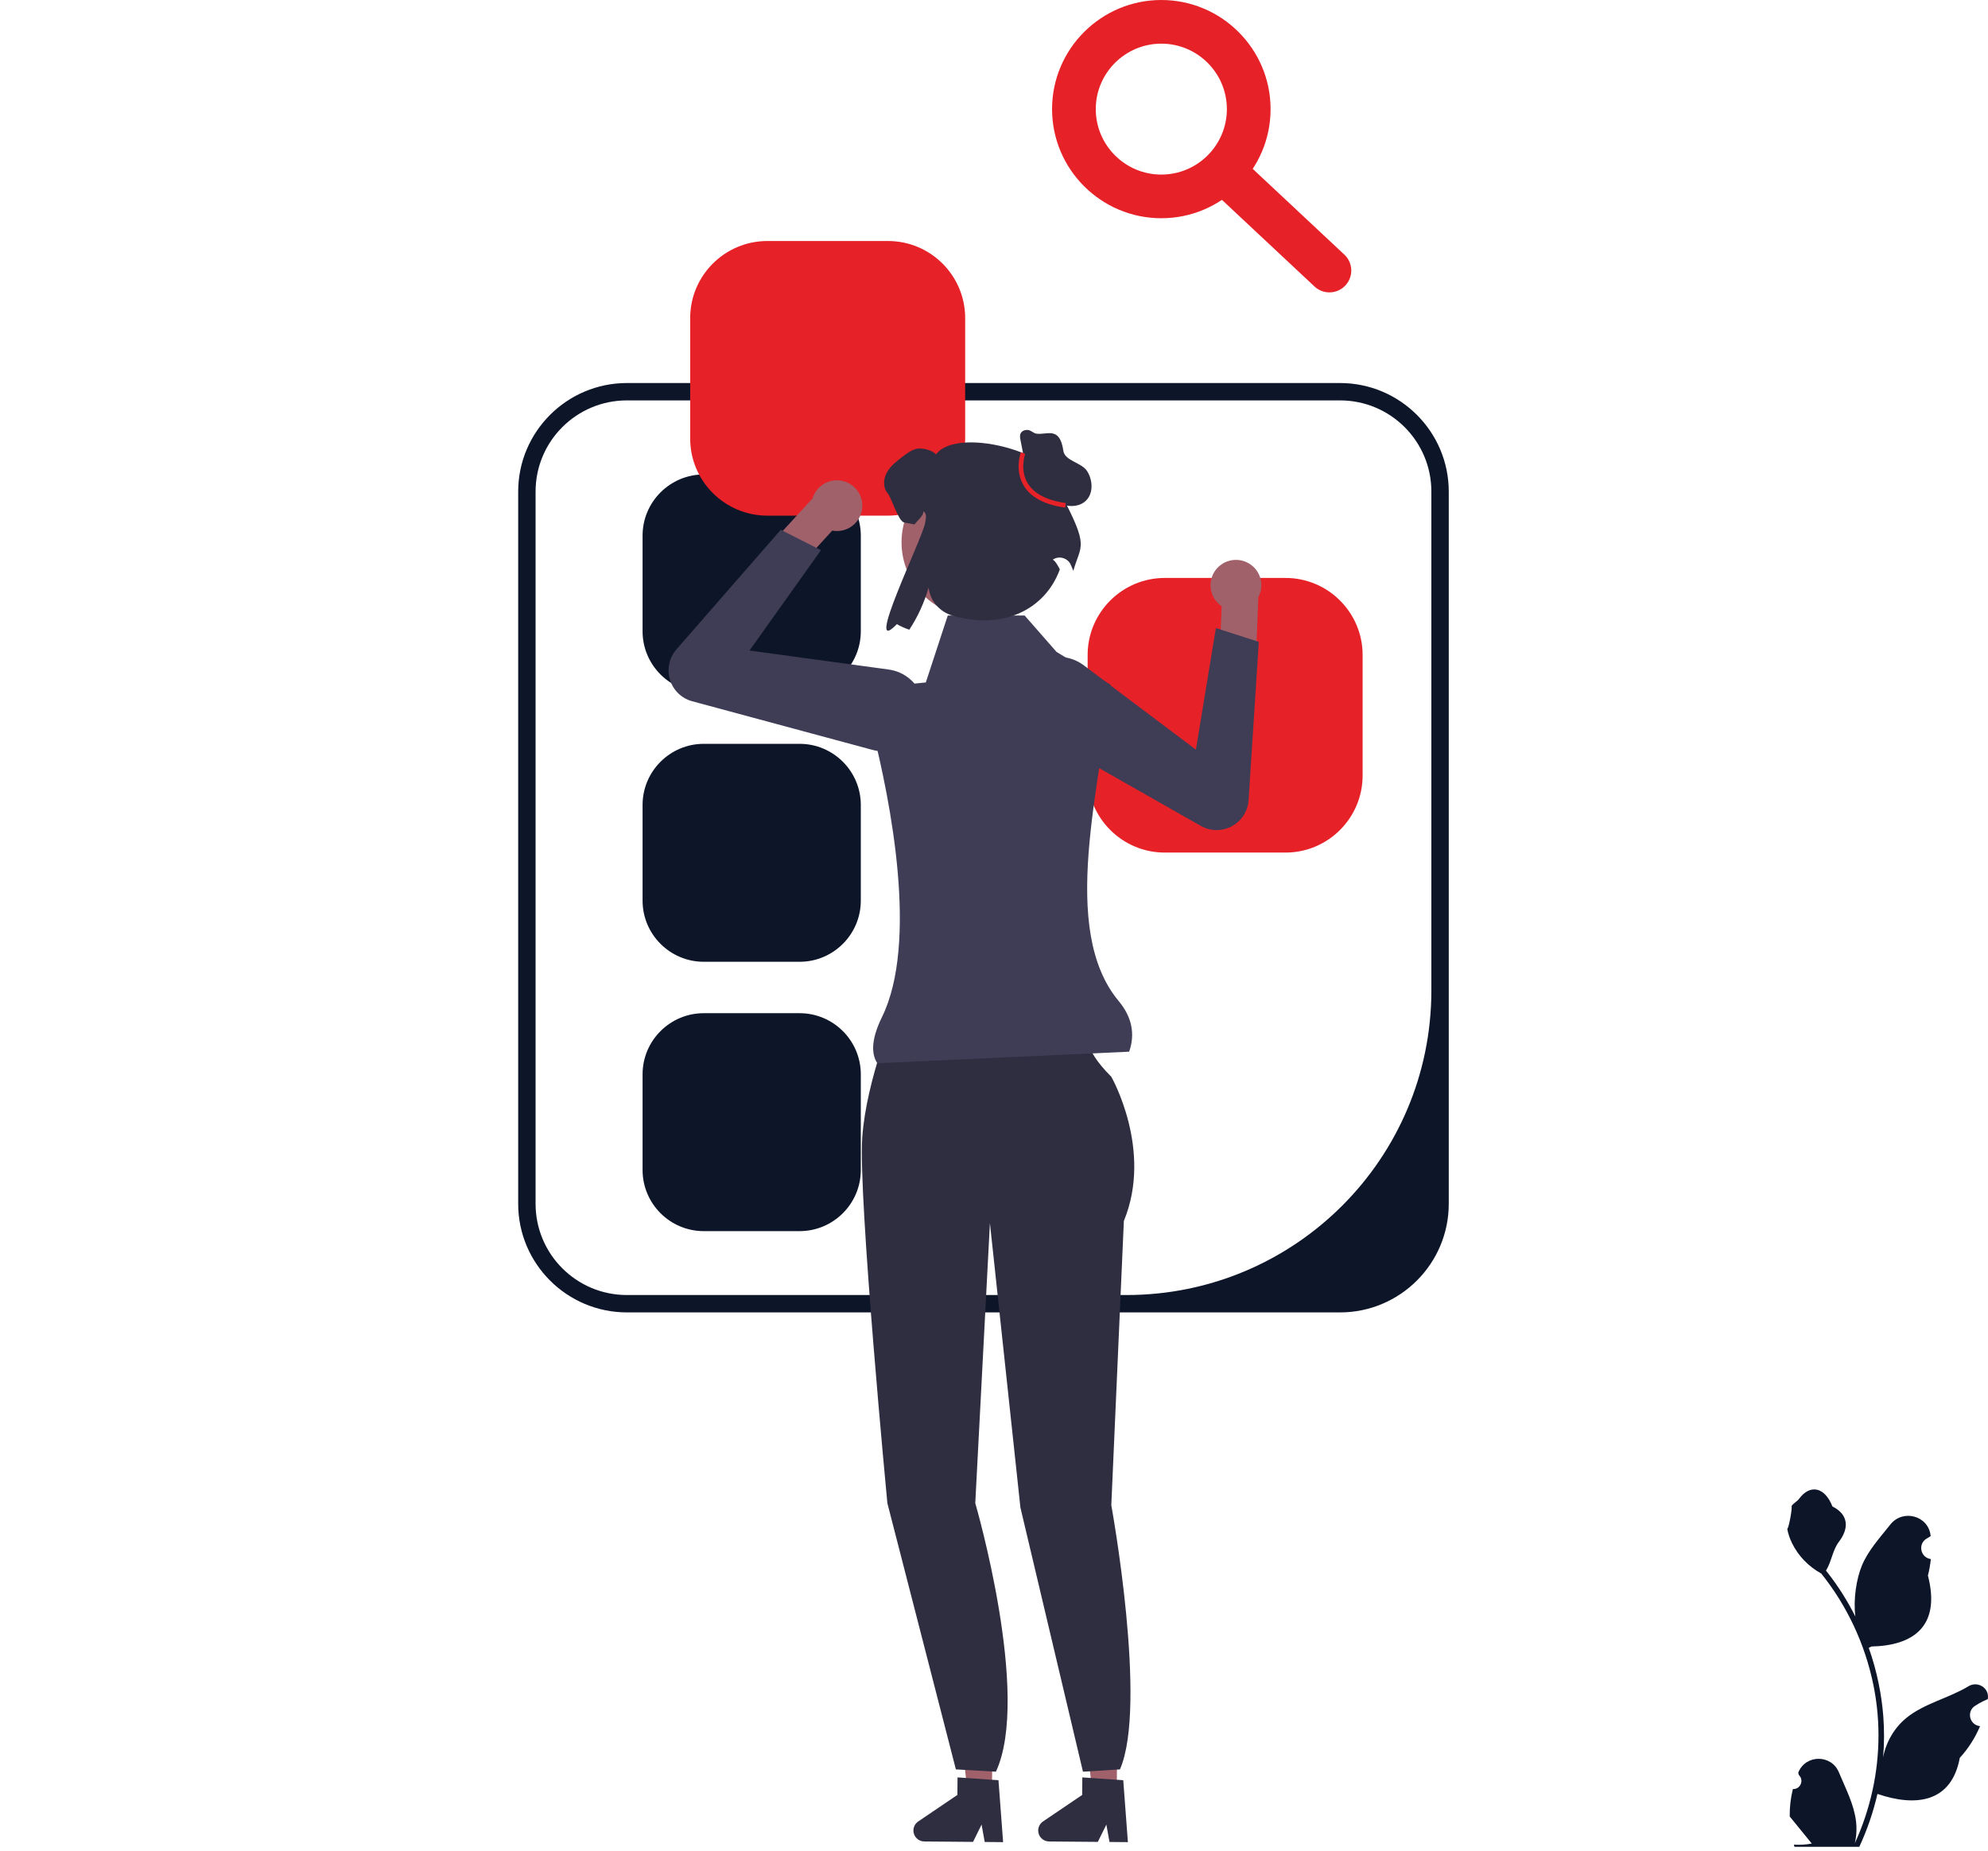 <svg width="335" height="312" viewBox="0 0 335 312" fill="none" xmlns="http://www.w3.org/2000/svg">
<g clip-path="url(#clip0_306_14560)">
<path d="M225.813 221.181H105.639C95.538 221.181 87.32 212.973 87.32 202.883V82.85C87.32 72.761 95.538 64.553 105.639 64.553H225.813C235.914 64.553 244.132 72.761 244.132 82.85V202.883C244.132 212.973 235.914 221.181 225.813 221.181ZM105.639 67.48C97.141 67.48 90.251 74.362 90.251 82.85V202.883C90.251 211.372 97.141 218.254 105.639 218.254H189.818C218.196 218.254 241.201 195.275 241.201 166.931V82.85C241.201 74.362 234.312 67.48 225.813 67.48L105.639 67.48Z" fill="#0D1529"/>
<path d="M118.596 79.963C112.908 79.963 108.281 84.585 108.281 90.266V106.391C108.281 112.072 112.908 116.694 118.596 116.694H134.741C140.428 116.694 145.055 112.072 145.055 106.391V90.266C145.055 84.585 140.428 79.963 134.741 79.963H118.596Z" fill="#0D1529"/>
<path d="M118.596 125.359C112.908 125.359 108.281 129.981 108.281 135.662V151.788C108.281 157.469 112.908 162.091 118.596 162.091H134.741C140.428 162.091 145.055 157.469 145.055 151.788V135.662C145.055 129.981 140.428 125.359 134.741 125.359H118.596Z" fill="#0D1529"/>
<path d="M118.596 170.754C112.908 170.754 108.281 175.375 108.281 181.057V197.182C108.281 202.863 112.908 207.485 118.596 207.485H134.741C140.428 207.485 145.055 202.863 145.055 197.182V181.057C145.055 175.375 140.428 170.754 134.741 170.754H118.596Z" fill="#0D1529"/>
<path d="M129.302 40.619C122.135 40.619 116.305 46.443 116.305 53.601V73.92C116.305 81.078 122.135 86.901 129.302 86.901H149.644C156.811 86.901 162.641 81.078 162.641 73.92V53.601C162.641 46.443 156.811 40.619 149.644 40.619H129.302Z" fill="#E62127"/>
<path d="M196.276 97.402C189.109 97.402 183.279 103.226 183.279 110.384V130.703C183.279 137.861 189.109 143.685 196.276 143.685H216.619C223.786 143.685 229.616 137.861 229.616 130.703V110.384C229.616 103.226 223.786 97.402 216.619 97.402H196.276Z" fill="#E62127"/>
<path d="M167.157 301.922L163.025 301.887L161.195 285.594L167.295 285.645L167.157 301.922Z" fill="#A0616A"/>
<path d="M153.92 308.486C153.911 309.501 154.731 310.338 155.752 310.347L163.969 310.416L165.407 307.503L165.935 310.431L169.036 310.459L168.253 300.018L167.174 299.947L162.775 299.644L161.355 299.549L161.33 302.503L154.73 306.974C154.227 307.315 153.925 307.88 153.92 308.486Z" fill="#2F2E41"/>
<path d="M188.185 301.922L184.052 301.887L182.223 285.594L188.322 285.645L188.185 301.922Z" fill="#A0616A"/>
<path d="M174.947 308.486C174.938 309.501 175.758 310.338 176.779 310.347L184.996 310.416L186.434 307.503L186.963 310.431L190.063 310.459L189.28 300.018L188.202 299.947L183.802 299.644L182.382 299.549L182.358 302.503L175.757 306.974C175.255 307.315 174.952 307.88 174.947 308.486Z" fill="#2F2E41"/>
<path d="M150.942 170.193L167.694 170.722L183.564 174.244C183.564 174.244 181.977 176.182 187.267 181.466C187.267 181.466 194.32 193.795 189.383 205.771L187.267 253.678C187.267 253.678 193.437 287.449 188.723 298.198L182.493 298.587L171.951 254.068L166.812 206.124L164.344 253.326C164.344 253.326 173.788 285.725 167.824 298.587L161.077 298.198L149.531 253.326C149.531 253.326 144.594 201.544 145.299 191.681C146.005 181.818 150.942 170.193 150.942 170.193Z" fill="#2F2E41"/>
<path d="M207.197 94.493C204.907 95.085 203.531 97.42 204.124 99.707C204.396 100.755 205.036 101.608 205.868 102.171L205.868 102.177L205.543 110.036L211.564 112.82L212.045 100.725L212.003 100.727C212.525 99.798 212.706 98.675 212.417 97.562C211.824 95.275 209.487 93.901 207.197 94.493Z" fill="#A0616A"/>
<path d="M173.543 122.543C172.278 121.291 171.544 119.593 171.516 117.746C171.48 115.269 172.722 113.021 174.841 111.733C177.28 110.249 180.331 110.399 182.613 112.115L201.521 126.335L204.891 105.85L212.124 108.175L210.398 134.85C210.277 136.716 209.222 138.36 207.574 139.247C205.926 140.135 203.971 140.112 202.344 139.188L175.018 123.659C174.469 123.347 173.975 122.971 173.543 122.543Z" fill="#3F3D56"/>
<path d="M144.711 83.034C145.92 85.065 145.251 87.69 143.218 88.898C142.286 89.451 141.231 89.606 140.243 89.421L140.239 89.426L134.93 95.236L128.691 92.978L136.875 84.051L136.904 84.081C137.188 83.054 137.851 82.13 138.841 81.543C140.874 80.335 143.502 81.003 144.711 83.034Z" fill="#A0616A"/>
<path d="M147.004 126.375L116.652 118.186C114.845 117.699 113.441 116.34 112.897 114.551C112.352 112.762 112.761 110.852 113.99 109.442L131.567 89.285L138.344 92.72L126.297 109.637L149.748 112.836C152.578 113.222 154.85 115.261 155.537 118.03C156.133 120.435 155.43 122.906 153.658 124.639C152.337 125.931 150.619 126.62 148.838 126.62C148.23 126.62 147.614 126.54 147.004 126.375Z" fill="#3F3D56"/>
<path d="M190.276 177.242L147.833 179.186C146.667 177.418 146.983 174.76 148.615 171.43C154.779 158.86 150.098 135.08 146.949 122.698C146.065 119.223 148.437 115.77 152.008 115.413L156.01 115.013L159.709 103.734H172.665L178.039 109.868L187.161 115.402C185.5 132.484 178.426 156.604 188.504 168.701C190.708 171.346 191.333 174.207 190.276 177.242Z" fill="#3F3D56"/>
<path d="M164.539 103.996C171.508 103.996 177.158 98.352 177.158 91.391C177.158 84.43 171.508 78.787 164.539 78.787C157.57 78.787 151.92 84.43 151.92 91.391C151.92 98.352 157.57 103.996 164.539 103.996Z" fill="#A0616A"/>
<path d="M178.817 83.322C180.573 76.928 161.438 71.446 157.719 76.595C157.202 75.863 155.291 75.418 154.415 75.643C153.538 75.867 152.801 76.428 152.081 76.972C151.092 77.731 150.067 78.517 149.46 79.608C148.848 80.695 148.754 82.177 149.577 83.12C150.229 83.87 151.374 87.855 152.355 88.053C153.038 88.192 153.613 88.304 154.108 88.385C154.549 87.743 155.672 86.936 155.591 86.159C156.257 86.6 156.014 87.374 155.88 88.165C155.433 90.8 145.368 111.199 151.132 105.188C151.704 105.525 152.409 105.84 153.223 106.127C154.604 104.048 155.737 101.596 156.483 99.031L156.488 99.079C156.745 101.307 158.376 103.136 160.533 103.76C169.186 106.264 176.186 102.59 178.593 95.964C177.712 94.176 177.328 94.371 177.407 94.317C178.507 93.577 180.02 94.061 180.492 95.299C180.632 95.665 180.759 95.976 180.868 96.211C182.123 91.729 183.615 92.376 178.817 83.322Z" fill="#2F2E41"/>
<path d="M172.848 78.684L171.964 74.171C171.89 73.791 171.82 73.379 171.991 73.033C172.211 72.587 172.777 72.403 173.269 72.474C173.761 72.545 174.129 72.994 174.619 73.08C176.322 73.381 178.572 71.701 179.182 75.951C179.437 77.723 182.267 77.91 183.213 79.43C184.158 80.951 184.274 83.146 182.984 84.388C181.954 85.381 180.299 85.495 178.961 84.988C177.622 84.481 176.548 83.458 175.61 82.378C174.672 81.299 173.822 80.13 172.74 79.195" fill="#2F2E41"/>
<path d="M179.492 85.549C176.039 85.068 173.685 83.813 172.497 81.822C170.941 79.214 171.983 76.344 172.028 76.223L172.758 76.494C172.748 76.52 171.803 79.148 173.17 81.43C174.233 83.205 176.396 84.332 179.6 84.779L179.492 85.549Z" fill="#E62127"/>
<path d="M195.696 36.779C185.545 36.779 177.285 28.529 177.285 18.389C177.285 8.25 185.545 0 195.696 0C205.847 0 214.107 8.25 214.107 18.389C214.107 28.529 205.847 36.779 195.696 36.779ZM195.696 7.356C189.605 7.356 184.649 12.305 184.649 18.389C184.649 24.474 189.605 29.423 195.696 29.423C201.787 29.423 206.742 24.474 206.742 18.389C206.742 12.305 201.787 7.356 195.696 7.356Z" fill="#E62127"/>
<path d="M224.023 49.275C223.12 49.275 222.216 48.946 221.506 48.28L204.226 32.105C202.741 30.717 202.665 28.39 204.057 26.908C205.445 25.421 207.775 25.347 209.26 26.739L226.54 42.914C228.025 44.302 228.1 46.63 226.709 48.111C225.984 48.885 225.004 49.275 224.023 49.275Z" fill="#E62127"/>
<path d="M302.119 301.509C303.371 301.587 304.063 300.034 303.116 299.128L303.022 298.754C303.034 298.724 303.047 298.694 303.059 298.664C304.325 295.649 308.616 295.67 309.872 298.69C310.986 301.37 312.404 304.055 312.753 306.889C312.91 308.14 312.84 309.414 312.562 310.642C315.172 304.946 316.546 298.726 316.546 292.471C316.546 290.899 316.46 289.327 316.284 287.76C316.139 286.477 315.94 285.203 315.681 283.94C314.284 277.114 311.258 270.613 306.894 265.183C304.796 264.037 303.047 262.247 301.99 260.1C301.61 259.326 301.313 258.493 301.172 257.645C301.411 257.676 302.072 254.044 301.892 253.822C302.225 253.317 302.82 253.067 303.184 252.575C304.991 250.127 307.481 250.554 308.781 253.88C311.558 255.28 311.584 257.602 309.881 259.834C308.797 261.255 308.648 263.177 307.697 264.698C307.794 264.823 307.896 264.944 307.994 265.069C309.788 267.368 311.34 269.839 312.649 272.435C312.279 269.55 312.825 266.074 313.756 263.834C314.815 261.281 316.801 259.131 318.549 256.924C320.65 254.274 324.957 255.431 325.327 258.791C325.33 258.823 325.334 258.856 325.337 258.888C325.077 259.035 324.823 259.19 324.574 259.354C323.157 260.291 323.647 262.486 325.327 262.745L325.365 262.751C325.271 263.685 325.11 264.612 324.875 265.523C327.119 274.188 322.276 277.344 315.36 277.486C315.208 277.564 315.059 277.642 314.906 277.716C315.607 279.687 316.167 281.708 316.581 283.756C316.953 285.566 317.212 287.396 317.356 289.234C317.536 291.552 317.521 293.882 317.325 296.196L317.337 296.114C317.834 293.565 319.219 291.184 321.231 289.535C324.228 287.076 328.463 286.17 331.696 284.193C333.252 283.242 335.247 284.471 334.975 286.274L334.962 286.36C334.48 286.556 334.011 286.782 333.557 287.036C333.297 287.183 333.042 287.338 332.794 287.502C331.376 288.439 331.866 290.634 333.546 290.893L333.584 290.899C333.611 290.903 333.635 290.907 333.662 290.911C332.836 292.869 331.686 294.687 330.245 296.255C328.843 303.819 322.818 304.537 316.374 302.334H316.37C315.666 305.399 314.636 308.394 313.313 311.248H302.393C302.354 311.127 302.319 311.001 302.283 310.88C303.293 310.943 304.311 310.884 305.305 310.7C304.495 309.707 303.685 308.707 302.874 307.714C302.855 307.694 302.839 307.674 302.824 307.655C302.413 307.147 301.998 306.642 301.587 306.134L301.587 306.134C301.561 304.573 301.748 303.018 302.119 301.509Z" fill="#0D1529"/>
</g>
<defs>
<clipPath id="clip0_306_14560">
<rect width="335" height="312" fill="white"/>
</clipPath>
</defs>
</svg>
